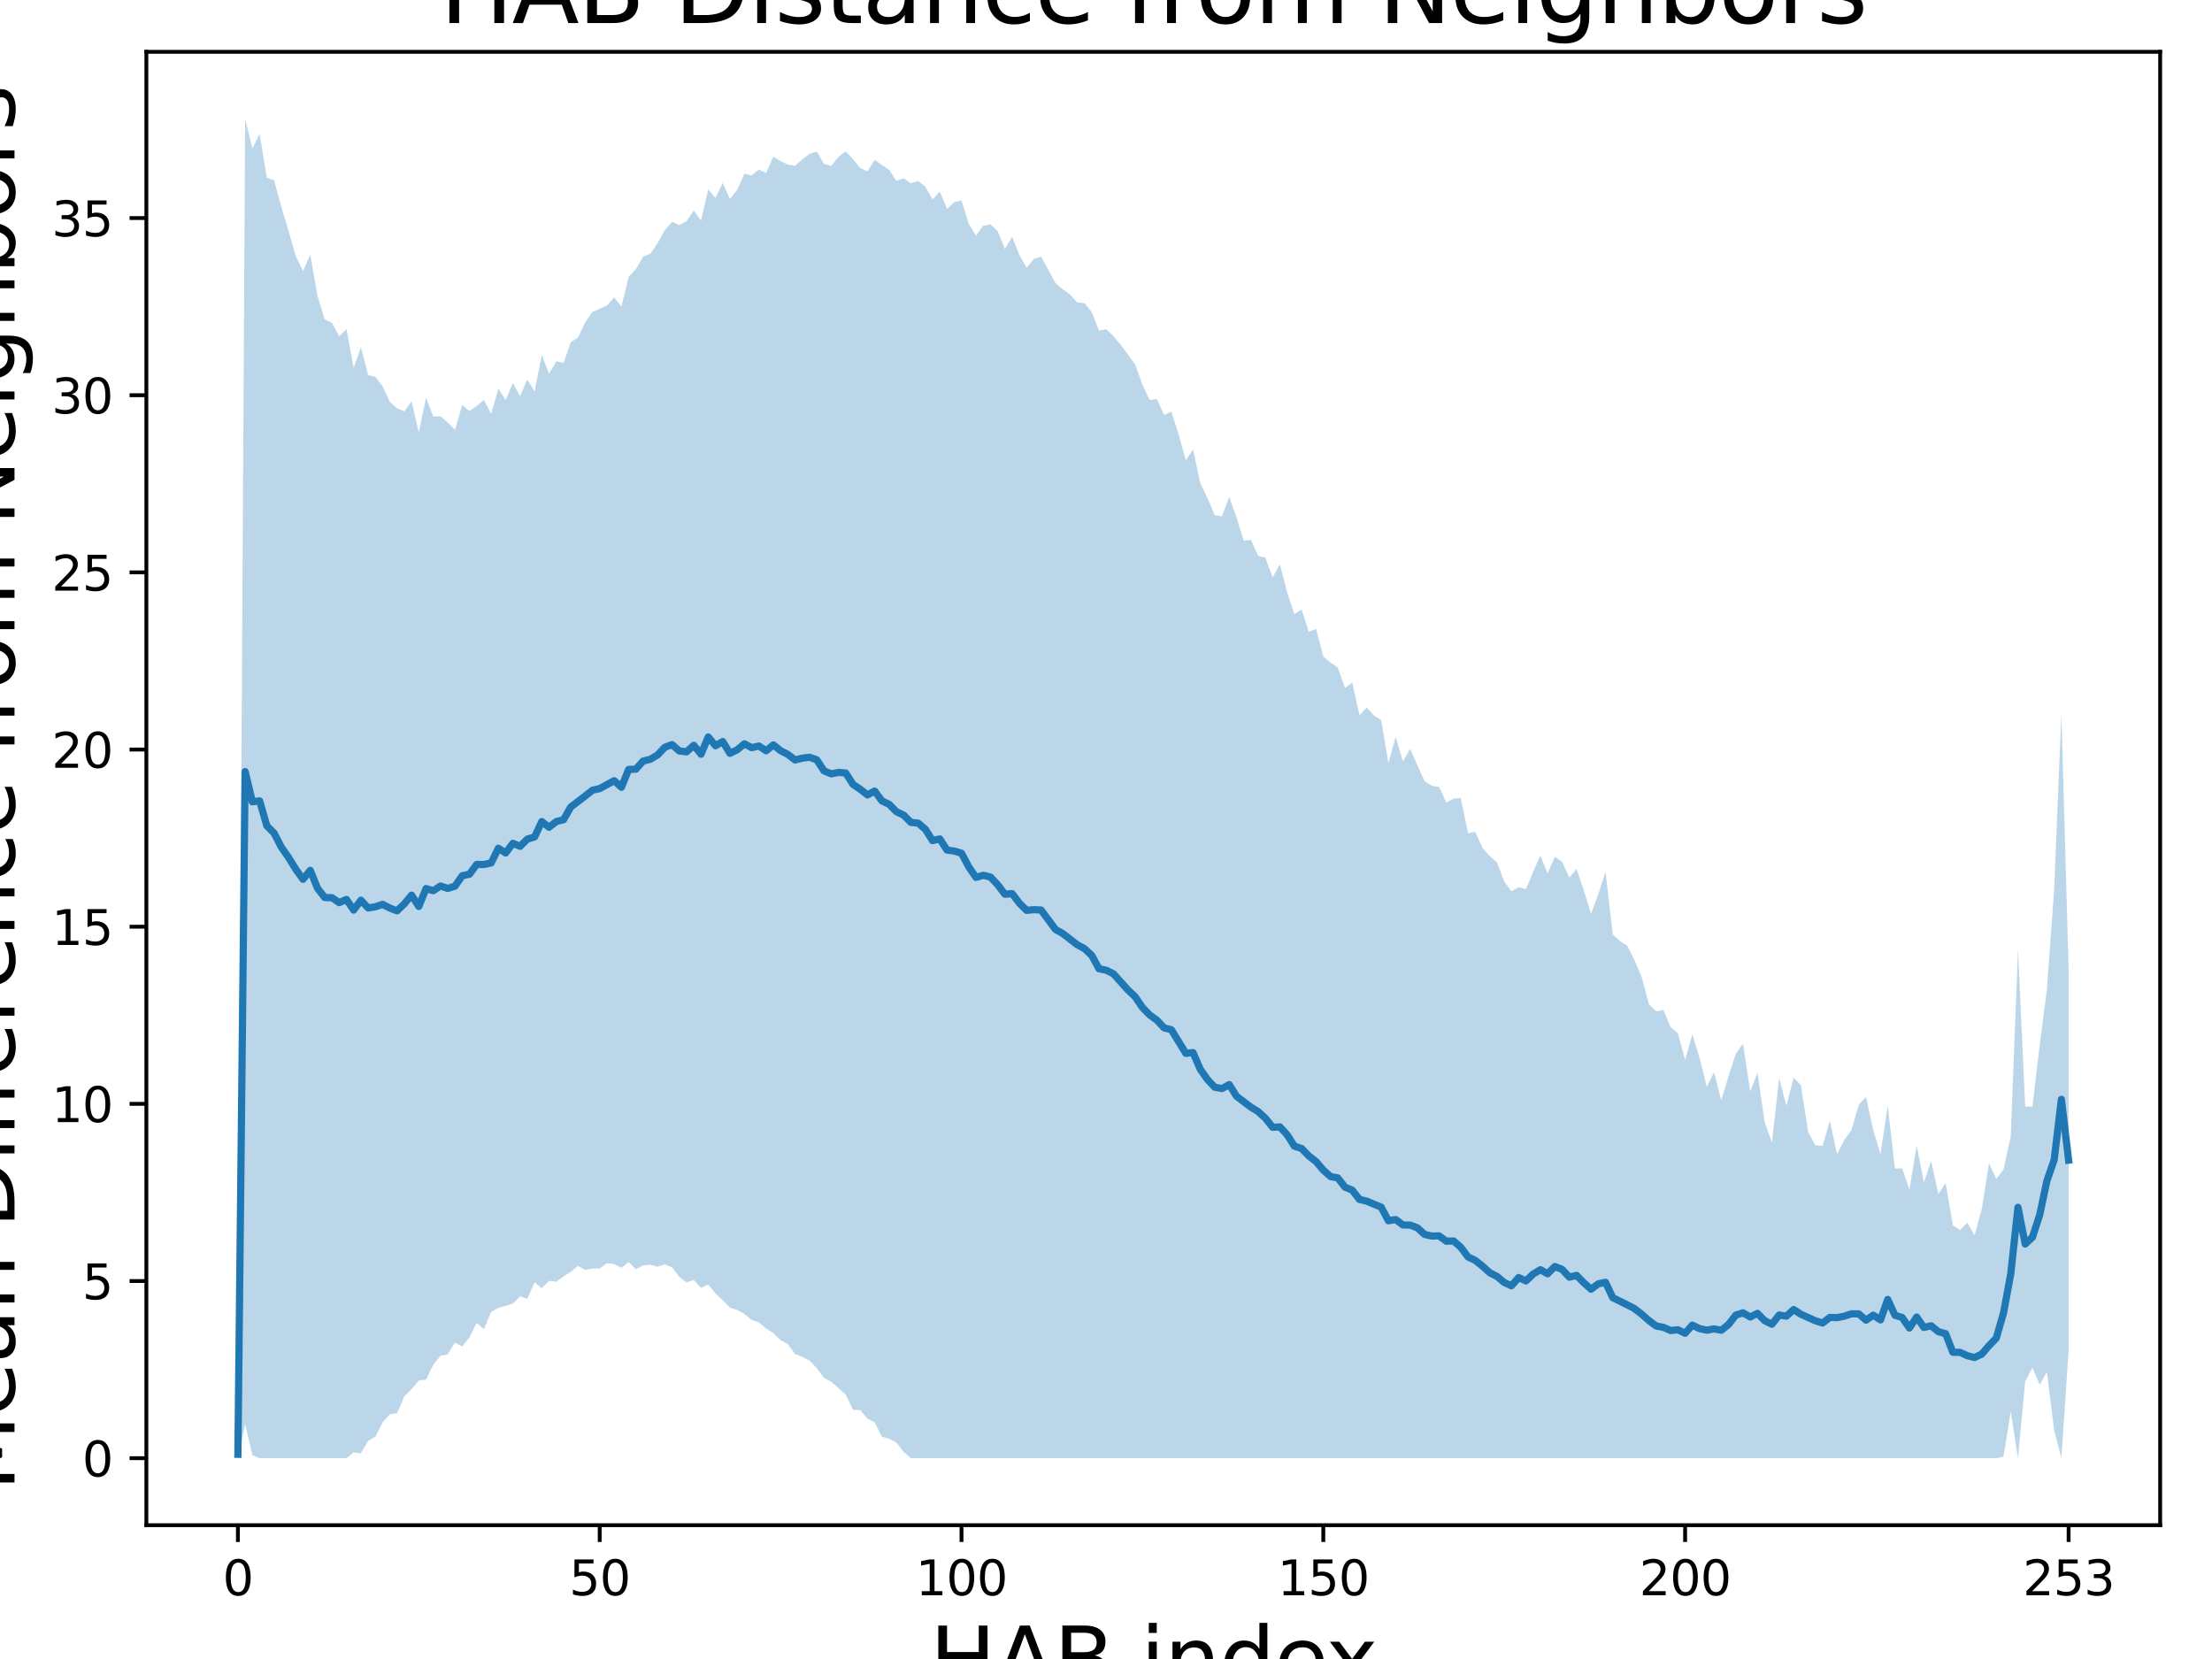 <?xml version="1.0" encoding="utf-8" standalone="no"?>
<!DOCTYPE svg PUBLIC "-//W3C//DTD SVG 1.1//EN"
  "http://www.w3.org/Graphics/SVG/1.1/DTD/svg11.dtd">
<svg xmlns:xlink="http://www.w3.org/1999/xlink" width="460.8pt" height="345.6pt" viewBox="0 0 460.8 345.6" xmlns="http://www.w3.org/2000/svg" version="1.1">
 <defs>
  <style type="text/css">*{stroke-linejoin: round; stroke-linecap: butt}</style>
 </defs>
 <g id="figure_1">
  <g id="patch_1">
   <path d="M 0 345.6 
L 460.8 345.6 
L 460.8 0 
L 0 0 
z
" style="fill: #ffffff"/>
  </g>
  <g id="axes_1">
   <g id="patch_2">
    <path d="M 30.49 317.72 
L 450 317.72 
L 450 10.8 
L 30.49 10.8 
z
" style="fill: #ffffff"/>
   </g>
   <g id="PolyCollection_1">
    <path d="M 49.559 288.65 
L 49.559 303.769 
L 51.066 296.713 
L 52.573 303.119 
L 54.081 303.769 
L 55.588 303.769 
L 57.096 303.769 
L 58.603 303.769 
L 60.11 303.769 
L 61.618 303.769 
L 63.125 303.769 
L 64.633 303.769 
L 66.14 303.769 
L 67.647 303.769 
L 69.155 303.769 
L 70.662 303.769 
L 72.17 303.769 
L 73.677 302.561 
L 75.184 302.743 
L 76.692 300.16 
L 78.199 299.3 
L 79.707 296.31 
L 81.214 294.605 
L 82.721 294.411 
L 84.229 290.885 
L 85.736 289.38 
L 87.244 287.584 
L 88.751 287.392 
L 90.258 284.313 
L 91.766 282.418 
L 93.273 282.129 
L 94.781 279.685 
L 96.288 280.488 
L 97.796 278.597 
L 99.303 275.589 
L 100.81 276.883 
L 102.318 273.3 
L 103.825 272.447 
L 105.333 272.031 
L 106.84 271.565 
L 108.347 270.062 
L 109.855 270.556 
L 111.362 267.151 
L 112.87 268.361 
L 114.377 266.811 
L 115.884 267.017 
L 117.392 265.899 
L 118.899 264.949 
L 120.407 263.712 
L 121.914 264.53 
L 123.421 264.246 
L 124.929 264.237 
L 126.436 263.17 
L 127.944 263.309 
L 129.451 264.101 
L 130.958 262.908 
L 132.466 264.411 
L 133.973 263.61 
L 135.481 263.48 
L 136.988 263.89 
L 138.495 263.388 
L 140.003 264.011 
L 141.51 265.993 
L 143.018 267.158 
L 144.525 266.673 
L 146.032 268.293 
L 147.54 267.587 
L 149.047 269.466 
L 150.555 270.855 
L 152.062 272.412 
L 153.569 272.889 
L 155.077 273.723 
L 156.584 274.988 
L 158.092 275.482 
L 159.599 276.753 
L 161.106 277.725 
L 162.614 279.19 
L 164.121 280.02 
L 165.629 282.082 
L 167.136 282.674 
L 168.643 283.434 
L 170.151 285.006 
L 171.658 287.028 
L 173.166 287.859 
L 174.673 289.165 
L 176.18 290.513 
L 177.688 293.679 
L 179.195 293.771 
L 180.703 295.503 
L 182.21 296.312 
L 183.717 299.303 
L 185.225 299.723 
L 186.732 300.501 
L 188.24 302.447 
L 189.747 303.769 
L 191.254 303.769 
L 192.762 303.769 
L 194.269 303.769 
L 195.777 303.769 
L 197.284 303.769 
L 198.791 303.769 
L 200.299 303.769 
L 201.806 303.769 
L 203.314 303.769 
L 204.821 303.769 
L 206.328 303.769 
L 207.836 303.769 
L 209.343 303.769 
L 210.851 303.769 
L 212.358 303.769 
L 213.865 303.769 
L 215.373 303.769 
L 216.88 303.769 
L 218.388 303.769 
L 219.895 303.769 
L 221.402 303.769 
L 222.91 303.769 
L 224.417 303.769 
L 225.925 303.769 
L 227.432 303.769 
L 228.939 303.769 
L 230.447 303.769 
L 231.954 303.769 
L 233.462 303.769 
L 234.969 303.769 
L 236.476 303.769 
L 237.984 303.769 
L 239.491 303.769 
L 240.999 303.769 
L 242.506 303.769 
L 244.014 303.769 
L 245.521 303.769 
L 247.028 303.769 
L 248.536 303.769 
L 250.043 303.769 
L 251.551 303.769 
L 253.058 303.769 
L 254.565 303.769 
L 256.073 303.769 
L 257.58 303.769 
L 259.088 303.769 
L 260.595 303.769 
L 262.102 303.769 
L 263.61 303.769 
L 265.117 303.769 
L 266.625 303.769 
L 268.132 303.769 
L 269.639 303.769 
L 271.147 303.769 
L 272.654 303.769 
L 274.162 303.769 
L 275.669 303.769 
L 277.176 303.769 
L 278.684 303.769 
L 280.191 303.769 
L 281.699 303.769 
L 283.206 303.769 
L 284.713 303.769 
L 286.221 303.769 
L 287.728 303.769 
L 289.236 303.769 
L 290.743 303.769 
L 292.25 303.769 
L 293.758 303.769 
L 295.265 303.769 
L 296.773 303.769 
L 298.28 303.769 
L 299.787 303.769 
L 301.295 303.769 
L 302.802 303.769 
L 304.31 303.769 
L 305.817 303.769 
L 307.324 303.769 
L 308.832 303.769 
L 310.339 303.769 
L 311.847 303.769 
L 313.354 303.769 
L 314.861 303.769 
L 316.369 303.769 
L 317.876 303.769 
L 319.384 303.769 
L 320.891 303.769 
L 322.398 303.769 
L 323.906 303.769 
L 325.413 303.769 
L 326.921 303.769 
L 328.428 303.769 
L 329.935 303.769 
L 331.443 303.769 
L 332.95 303.769 
L 334.458 303.769 
L 335.965 303.769 
L 337.472 303.769 
L 338.98 303.769 
L 340.487 303.769 
L 341.995 303.769 
L 343.502 303.769 
L 345.009 303.769 
L 346.517 303.769 
L 348.024 303.769 
L 349.532 303.769 
L 351.039 303.769 
L 352.546 303.769 
L 354.054 303.769 
L 355.561 303.769 
L 357.069 303.769 
L 358.576 303.769 
L 360.083 303.769 
L 361.591 303.769 
L 363.098 303.769 
L 364.606 303.769 
L 366.113 303.769 
L 367.62 303.769 
L 369.128 303.769 
L 370.635 303.769 
L 372.143 303.769 
L 373.65 303.769 
L 375.157 303.769 
L 376.665 303.769 
L 378.172 303.769 
L 379.68 303.769 
L 381.187 303.769 
L 382.694 303.769 
L 384.202 303.769 
L 385.709 303.769 
L 387.217 303.769 
L 388.724 303.769 
L 390.232 303.769 
L 391.739 303.769 
L 393.246 303.769 
L 394.754 303.769 
L 396.261 303.769 
L 397.769 303.769 
L 399.276 303.769 
L 400.783 303.769 
L 402.291 303.769 
L 403.798 303.769 
L 405.306 303.769 
L 406.813 303.769 
L 408.32 303.769 
L 409.828 303.769 
L 411.335 303.769 
L 412.843 303.769 
L 414.35 303.769 
L 415.857 303.769 
L 417.365 303.445 
L 418.872 294.029 
L 420.38 303.769 
L 421.887 287.752 
L 423.394 284.942 
L 424.902 288.434 
L 426.409 285.842 
L 427.917 297.955 
L 429.424 303.769 
L 430.931 281.277 
L 430.931 202.091 
L 430.931 202.091 
L 429.424 148.733 
L 427.917 185.317 
L 426.409 206.119 
L 424.902 217.776 
L 423.394 230.53 
L 421.887 230.546 
L 420.38 197.801 
L 418.872 236.779 
L 417.365 243.609 
L 415.857 245.572 
L 414.35 242.341 
L 412.843 251.825 
L 411.335 257.342 
L 409.828 254.704 
L 408.32 256.248 
L 406.813 255.233 
L 405.306 246.439 
L 403.798 248.775 
L 402.291 241.857 
L 400.783 246.313 
L 399.276 238.636 
L 397.769 247.842 
L 396.261 243.411 
L 394.754 243.414 
L 393.246 230.354 
L 391.739 240.425 
L 390.232 235.441 
L 388.724 228.53 
L 387.217 230.123 
L 385.709 235.412 
L 384.202 237.452 
L 382.694 240.428 
L 381.187 233.498 
L 379.68 238.712 
L 378.172 238.606 
L 376.665 235.773 
L 375.157 226.059 
L 373.65 224.461 
L 372.143 230.363 
L 370.635 224.581 
L 369.128 237.999 
L 367.62 233.796 
L 366.113 223.465 
L 364.606 227.387 
L 363.098 217.42 
L 361.591 219.514 
L 360.083 224.191 
L 358.576 229.205 
L 357.069 223.368 
L 355.561 226.411 
L 354.054 220.397 
L 352.546 215.454 
L 351.039 220.79 
L 349.532 215.232 
L 348.024 213.985 
L 346.517 210.391 
L 345.009 210.695 
L 343.502 209.2 
L 341.995 203.536 
L 340.487 200.005 
L 338.98 196.993 
L 337.472 196.053 
L 335.965 194.665 
L 334.458 181.608 
L 332.95 186.287 
L 331.443 190.332 
L 329.935 185.494 
L 328.428 180.995 
L 326.921 182.84 
L 325.413 179.535 
L 323.906 178.47 
L 322.398 181.932 
L 320.891 178.202 
L 319.384 181.613 
L 317.876 185.238 
L 316.369 184.808 
L 314.861 185.686 
L 313.354 183.599 
L 311.847 179.669 
L 310.339 178.347 
L 308.832 176.642 
L 307.324 173.247 
L 305.817 173.606 
L 304.31 166.252 
L 302.802 166.355 
L 301.295 167.198 
L 299.787 163.943 
L 298.28 163.681 
L 296.773 162.748 
L 295.265 159.389 
L 293.758 156.027 
L 292.25 158.605 
L 290.743 153.484 
L 289.236 158.999 
L 287.728 150 
L 286.221 149.041 
L 284.713 147.389 
L 283.206 148.998 
L 281.699 142.198 
L 280.191 143.325 
L 278.684 139.054 
L 277.176 138.017 
L 275.669 136.779 
L 274.162 131.013 
L 272.654 131.618 
L 271.147 126.989 
L 269.639 127.93 
L 268.132 123.369 
L 266.625 117.554 
L 265.117 120.284 
L 263.61 116.17 
L 262.102 115.802 
L 260.595 112.462 
L 259.088 112.663 
L 257.58 107.753 
L 256.073 103.502 
L 254.565 107.559 
L 253.058 107.322 
L 251.551 103.777 
L 250.043 100.679 
L 248.536 93.628 
L 247.028 95.849 
L 245.521 90.476 
L 244.014 85.746 
L 242.506 86.444 
L 240.999 83.154 
L 239.491 83.316 
L 237.984 80.133 
L 236.476 75.943 
L 234.969 73.867 
L 233.462 71.826 
L 231.954 70.044 
L 230.447 68.588 
L 228.939 68.852 
L 227.432 65.03 
L 225.925 63.14 
L 224.417 63.025 
L 222.91 61.338 
L 221.402 60.262 
L 219.895 59.008 
L 218.388 56.217 
L 216.88 53.475 
L 215.373 53.952 
L 213.865 55.764 
L 212.358 53.113 
L 210.851 49.33 
L 209.343 51.844 
L 207.836 48.164 
L 206.328 46.747 
L 204.821 47.031 
L 203.314 49.096 
L 201.806 46.619 
L 200.299 41.768 
L 198.791 42.096 
L 197.284 43.523 
L 195.777 39.896 
L 194.269 41.553 
L 192.762 38.855 
L 191.254 37.71 
L 189.747 38.17 
L 188.24 37.145 
L 186.732 37.672 
L 185.225 35.388 
L 183.717 34.37 
L 182.21 33.277 
L 180.703 35.689 
L 179.195 35.026 
L 177.688 33.115 
L 176.18 31.537 
L 174.673 32.653 
L 173.166 34.551 
L 171.658 34.146 
L 170.151 31.575 
L 168.643 32.055 
L 167.136 33.201 
L 165.629 34.544 
L 164.121 34.284 
L 162.614 33.57 
L 161.106 32.626 
L 159.599 36.047 
L 158.092 35.321 
L 156.584 36.521 
L 155.077 36.192 
L 153.569 39.517 
L 152.062 41.453 
L 150.555 38.105 
L 149.047 41.257 
L 147.54 39.459 
L 146.032 45.94 
L 144.525 43.851 
L 143.018 46.087 
L 141.51 46.878 
L 140.003 46.221 
L 138.495 47.948 
L 136.988 50.646 
L 135.481 52.865 
L 133.973 53.473 
L 132.466 56.05 
L 130.958 57.675 
L 129.451 63.898 
L 127.944 61.946 
L 126.436 63.659 
L 124.929 64.329 
L 123.421 64.987 
L 121.914 67.108 
L 120.407 70.346 
L 118.899 71.287 
L 117.392 75.627 
L 115.884 75.264 
L 114.377 77.849 
L 112.87 73.938 
L 111.362 81.554 
L 109.855 79.057 
L 108.347 82.542 
L 106.84 79.78 
L 105.333 83.366 
L 103.825 80.965 
L 102.318 86.221 
L 100.81 83.304 
L 99.303 84.561 
L 97.796 85.629 
L 96.288 84.384 
L 94.781 89.533 
L 93.273 88.013 
L 91.766 86.713 
L 90.258 86.778 
L 88.751 82.823 
L 87.244 90.086 
L 85.736 83.574 
L 84.229 85.684 
L 82.721 85.073 
L 81.214 83.729 
L 79.707 80.482 
L 78.199 78.496 
L 76.692 78.145 
L 75.184 72.324 
L 73.677 76.624 
L 72.17 68.573 
L 70.662 70.044 
L 69.155 67.279 
L 67.647 66.526 
L 66.14 61.649 
L 64.633 53.034 
L 63.125 56.474 
L 61.618 53.361 
L 60.11 48.098 
L 58.603 43.082 
L 57.096 37.539 
L 55.588 37.036 
L 54.081 27.891 
L 52.573 30.944 
L 51.066 24.751 
L 49.559 288.65 
z
" clip-path="url(#p67cefbd6ab)" style="fill: #1f77b4; fill-opacity: 0.3"/>
   </g>
   <g id="matplotlib.axis_1">
    <g id="xtick_1">
     <g id="line2d_1">
      <defs>
       <path id="mf8b597ceb0" d="M 0 0 
L 0 3.5 
" style="stroke: #000000; stroke-width: 0.8"/>
      </defs>
      <g>
       <use xlink:href="#mf8b597ceb0" x="49.559" y="317.72" style="stroke: #000000; stroke-width: 0.8"/>
      </g>
     </g>
     <g id="text_1">
      <!-- 0 -->
      <g transform="translate(46.377 332.318) scale(0.1 -0.1)">
       <defs>
        <path id="DejaVuSans-30" d="M 2034 4250 
Q 1547 4250 1301 3770 
Q 1056 3291 1056 2328 
Q 1056 1369 1301 889 
Q 1547 409 2034 409 
Q 2525 409 2770 889 
Q 3016 1369 3016 2328 
Q 3016 3291 2770 3770 
Q 2525 4250 2034 4250 
z
M 2034 4750 
Q 2819 4750 3233 4129 
Q 3647 3509 3647 2328 
Q 3647 1150 3233 529 
Q 2819 -91 2034 -91 
Q 1250 -91 836 529 
Q 422 1150 422 2328 
Q 422 3509 836 4129 
Q 1250 4750 2034 4750 
z
" transform="scale(0.016)"/>
       </defs>
       <use xlink:href="#DejaVuSans-30"/>
      </g>
     </g>
    </g>
    <g id="xtick_2">
     <g id="line2d_2">
      <g>
       <use xlink:href="#mf8b597ceb0" x="124.929" y="317.72" style="stroke: #000000; stroke-width: 0.8"/>
      </g>
     </g>
     <g id="text_2">
      <!-- 50 -->
      <g transform="translate(118.566 332.318) scale(0.1 -0.1)">
       <defs>
        <path id="DejaVuSans-35" d="M 691 4666 
L 3169 4666 
L 3169 4134 
L 1269 4134 
L 1269 2991 
Q 1406 3038 1543 3061 
Q 1681 3084 1819 3084 
Q 2600 3084 3056 2656 
Q 3513 2228 3513 1497 
Q 3513 744 3044 326 
Q 2575 -91 1722 -91 
Q 1428 -91 1123 -41 
Q 819 9 494 109 
L 494 744 
Q 775 591 1075 516 
Q 1375 441 1709 441 
Q 2250 441 2565 725 
Q 2881 1009 2881 1497 
Q 2881 1984 2565 2268 
Q 2250 2553 1709 2553 
Q 1456 2553 1204 2497 
Q 953 2441 691 2322 
L 691 4666 
z
" transform="scale(0.016)"/>
       </defs>
       <use xlink:href="#DejaVuSans-35"/>
       <use xlink:href="#DejaVuSans-30" x="63.623"/>
      </g>
     </g>
    </g>
    <g id="xtick_3">
     <g id="line2d_3">
      <g>
       <use xlink:href="#mf8b597ceb0" x="200.299" y="317.72" style="stroke: #000000; stroke-width: 0.8"/>
      </g>
     </g>
     <g id="text_3">
      <!-- 100 -->
      <g transform="translate(190.755 332.318) scale(0.1 -0.1)">
       <defs>
        <path id="DejaVuSans-31" d="M 794 531 
L 1825 531 
L 1825 4091 
L 703 3866 
L 703 4441 
L 1819 4666 
L 2450 4666 
L 2450 531 
L 3481 531 
L 3481 0 
L 794 0 
L 794 531 
z
" transform="scale(0.016)"/>
       </defs>
       <use xlink:href="#DejaVuSans-31"/>
       <use xlink:href="#DejaVuSans-30" x="63.623"/>
       <use xlink:href="#DejaVuSans-30" x="127.246"/>
      </g>
     </g>
    </g>
    <g id="xtick_4">
     <g id="line2d_4">
      <g>
       <use xlink:href="#mf8b597ceb0" x="275.669" y="317.72" style="stroke: #000000; stroke-width: 0.8"/>
      </g>
     </g>
     <g id="text_4">
      <!-- 150 -->
      <g transform="translate(266.125 332.318) scale(0.1 -0.1)">
       <use xlink:href="#DejaVuSans-31"/>
       <use xlink:href="#DejaVuSans-35" x="63.623"/>
       <use xlink:href="#DejaVuSans-30" x="127.246"/>
      </g>
     </g>
    </g>
    <g id="xtick_5">
     <g id="line2d_5">
      <g>
       <use xlink:href="#mf8b597ceb0" x="351.039" y="317.72" style="stroke: #000000; stroke-width: 0.8"/>
      </g>
     </g>
     <g id="text_5">
      <!-- 200 -->
      <g transform="translate(341.495 332.318) scale(0.1 -0.1)">
       <defs>
        <path id="DejaVuSans-32" d="M 1228 531 
L 3431 531 
L 3431 0 
L 469 0 
L 469 531 
Q 828 903 1448 1529 
Q 2069 2156 2228 2338 
Q 2531 2678 2651 2914 
Q 2772 3150 2772 3378 
Q 2772 3750 2511 3984 
Q 2250 4219 1831 4219 
Q 1534 4219 1204 4116 
Q 875 4013 500 3803 
L 500 4441 
Q 881 4594 1212 4672 
Q 1544 4750 1819 4750 
Q 2544 4750 2975 4387 
Q 3406 4025 3406 3419 
Q 3406 3131 3298 2873 
Q 3191 2616 2906 2266 
Q 2828 2175 2409 1742 
Q 1991 1309 1228 531 
z
" transform="scale(0.016)"/>
       </defs>
       <use xlink:href="#DejaVuSans-32"/>
       <use xlink:href="#DejaVuSans-30" x="63.623"/>
       <use xlink:href="#DejaVuSans-30" x="127.246"/>
      </g>
     </g>
    </g>
    <g id="xtick_6">
     <g id="line2d_6">
      <g>
       <use xlink:href="#mf8b597ceb0" x="430.931" y="317.72" style="stroke: #000000; stroke-width: 0.8"/>
      </g>
     </g>
     <g id="text_6">
      <!-- 253 -->
      <g transform="translate(421.388 332.318) scale(0.1 -0.1)">
       <defs>
        <path id="DejaVuSans-33" d="M 2597 2516 
Q 3050 2419 3304 2112 
Q 3559 1806 3559 1356 
Q 3559 666 3084 287 
Q 2609 -91 1734 -91 
Q 1441 -91 1130 -33 
Q 819 25 488 141 
L 488 750 
Q 750 597 1062 519 
Q 1375 441 1716 441 
Q 2309 441 2620 675 
Q 2931 909 2931 1356 
Q 2931 1769 2642 2001 
Q 2353 2234 1838 2234 
L 1294 2234 
L 1294 2753 
L 1863 2753 
Q 2328 2753 2575 2939 
Q 2822 3125 2822 3475 
Q 2822 3834 2567 4026 
Q 2313 4219 1838 4219 
Q 1578 4219 1281 4162 
Q 984 4106 628 3988 
L 628 4550 
Q 988 4650 1302 4700 
Q 1616 4750 1894 4750 
Q 2613 4750 3031 4423 
Q 3450 4097 3450 3541 
Q 3450 3153 3228 2886 
Q 3006 2619 2597 2516 
z
" transform="scale(0.016)"/>
       </defs>
       <use xlink:href="#DejaVuSans-32"/>
       <use xlink:href="#DejaVuSans-35" x="63.623"/>
       <use xlink:href="#DejaVuSans-33" x="127.246"/>
      </g>
     </g>
    </g>
    <g id="text_7">
     <!-- HAB index -->
     <g transform="translate(193.66 352.075) scale(0.18 -0.18)">
      <defs>
       <path id="DejaVuSans-48" d="M 628 4666 
L 1259 4666 
L 1259 2753 
L 3553 2753 
L 3553 4666 
L 4184 4666 
L 4184 0 
L 3553 0 
L 3553 2222 
L 1259 2222 
L 1259 0 
L 628 0 
L 628 4666 
z
" transform="scale(0.016)"/>
       <path id="DejaVuSans-41" d="M 2188 4044 
L 1331 1722 
L 3047 1722 
L 2188 4044 
z
M 1831 4666 
L 2547 4666 
L 4325 0 
L 3669 0 
L 3244 1197 
L 1141 1197 
L 716 0 
L 50 0 
L 1831 4666 
z
" transform="scale(0.016)"/>
       <path id="DejaVuSans-42" d="M 1259 2228 
L 1259 519 
L 2272 519 
Q 2781 519 3026 730 
Q 3272 941 3272 1375 
Q 3272 1813 3026 2020 
Q 2781 2228 2272 2228 
L 1259 2228 
z
M 1259 4147 
L 1259 2741 
L 2194 2741 
Q 2656 2741 2882 2914 
Q 3109 3088 3109 3444 
Q 3109 3797 2882 3972 
Q 2656 4147 2194 4147 
L 1259 4147 
z
M 628 4666 
L 2241 4666 
Q 2963 4666 3353 4366 
Q 3744 4066 3744 3513 
Q 3744 3084 3544 2831 
Q 3344 2578 2956 2516 
Q 3422 2416 3680 2098 
Q 3938 1781 3938 1306 
Q 3938 681 3513 340 
Q 3088 0 2303 0 
L 628 0 
L 628 4666 
z
" transform="scale(0.016)"/>
       <path id="DejaVuSans-20" transform="scale(0.016)"/>
       <path id="DejaVuSans-69" d="M 603 3500 
L 1178 3500 
L 1178 0 
L 603 0 
L 603 3500 
z
M 603 4863 
L 1178 4863 
L 1178 4134 
L 603 4134 
L 603 4863 
z
" transform="scale(0.016)"/>
       <path id="DejaVuSans-6e" d="M 3513 2113 
L 3513 0 
L 2938 0 
L 2938 2094 
Q 2938 2591 2744 2837 
Q 2550 3084 2163 3084 
Q 1697 3084 1428 2787 
Q 1159 2491 1159 1978 
L 1159 0 
L 581 0 
L 581 3500 
L 1159 3500 
L 1159 2956 
Q 1366 3272 1645 3428 
Q 1925 3584 2291 3584 
Q 2894 3584 3203 3211 
Q 3513 2838 3513 2113 
z
" transform="scale(0.016)"/>
       <path id="DejaVuSans-64" d="M 2906 2969 
L 2906 4863 
L 3481 4863 
L 3481 0 
L 2906 0 
L 2906 525 
Q 2725 213 2448 61 
Q 2172 -91 1784 -91 
Q 1150 -91 751 415 
Q 353 922 353 1747 
Q 353 2572 751 3078 
Q 1150 3584 1784 3584 
Q 2172 3584 2448 3432 
Q 2725 3281 2906 2969 
z
M 947 1747 
Q 947 1113 1208 752 
Q 1469 391 1925 391 
Q 2381 391 2643 752 
Q 2906 1113 2906 1747 
Q 2906 2381 2643 2742 
Q 2381 3103 1925 3103 
Q 1469 3103 1208 2742 
Q 947 2381 947 1747 
z
" transform="scale(0.016)"/>
       <path id="DejaVuSans-65" d="M 3597 1894 
L 3597 1613 
L 953 1613 
Q 991 1019 1311 708 
Q 1631 397 2203 397 
Q 2534 397 2845 478 
Q 3156 559 3463 722 
L 3463 178 
Q 3153 47 2828 -22 
Q 2503 -91 2169 -91 
Q 1331 -91 842 396 
Q 353 884 353 1716 
Q 353 2575 817 3079 
Q 1281 3584 2069 3584 
Q 2775 3584 3186 3129 
Q 3597 2675 3597 1894 
z
M 3022 2063 
Q 3016 2534 2758 2815 
Q 2500 3097 2075 3097 
Q 1594 3097 1305 2825 
Q 1016 2553 972 2059 
L 3022 2063 
z
" transform="scale(0.016)"/>
       <path id="DejaVuSans-78" d="M 3513 3500 
L 2247 1797 
L 3578 0 
L 2900 0 
L 1881 1375 
L 863 0 
L 184 0 
L 1544 1831 
L 300 3500 
L 978 3500 
L 1906 2253 
L 2834 3500 
L 3513 3500 
z
" transform="scale(0.016)"/>
      </defs>
      <use xlink:href="#DejaVuSans-48"/>
      <use xlink:href="#DejaVuSans-41" x="75.195"/>
      <use xlink:href="#DejaVuSans-42" x="143.604"/>
      <use xlink:href="#DejaVuSans-20" x="212.207"/>
      <use xlink:href="#DejaVuSans-69" x="243.994"/>
      <use xlink:href="#DejaVuSans-6e" x="271.777"/>
      <use xlink:href="#DejaVuSans-64" x="335.156"/>
      <use xlink:href="#DejaVuSans-65" x="398.633"/>
      <use xlink:href="#DejaVuSans-78" x="458.406"/>
     </g>
    </g>
   </g>
   <g id="matplotlib.axis_2">
    <g id="ytick_1">
     <g id="line2d_7">
      <defs>
       <path id="ma001a5da3d" d="M 0 0 
L -3.5 0 
" style="stroke: #000000; stroke-width: 0.8"/>
      </defs>
      <g>
       <use xlink:href="#ma001a5da3d" x="30.49" y="303.769" style="stroke: #000000; stroke-width: 0.8"/>
      </g>
     </g>
     <g id="text_8">
      <!-- 0 -->
      <g transform="translate(17.128 307.568) scale(0.1 -0.1)">
       <use xlink:href="#DejaVuSans-30"/>
      </g>
     </g>
    </g>
    <g id="ytick_2">
     <g id="line2d_8">
      <g>
       <use xlink:href="#ma001a5da3d" x="30.49" y="266.863" style="stroke: #000000; stroke-width: 0.8"/>
      </g>
     </g>
     <g id="text_9">
      <!-- 5 -->
      <g transform="translate(17.128 270.662) scale(0.1 -0.1)">
       <use xlink:href="#DejaVuSans-35"/>
      </g>
     </g>
    </g>
    <g id="ytick_3">
     <g id="line2d_9">
      <g>
       <use xlink:href="#ma001a5da3d" x="30.49" y="229.956" style="stroke: #000000; stroke-width: 0.8"/>
      </g>
     </g>
     <g id="text_10">
      <!-- 10 -->
      <g transform="translate(10.765 233.755) scale(0.1 -0.1)">
       <use xlink:href="#DejaVuSans-31"/>
       <use xlink:href="#DejaVuSans-30" x="63.623"/>
      </g>
     </g>
    </g>
    <g id="ytick_4">
     <g id="line2d_10">
      <g>
       <use xlink:href="#ma001a5da3d" x="30.49" y="193.049" style="stroke: #000000; stroke-width: 0.8"/>
      </g>
     </g>
     <g id="text_11">
      <!-- 15 -->
      <g transform="translate(10.765 196.849) scale(0.1 -0.1)">
       <use xlink:href="#DejaVuSans-31"/>
       <use xlink:href="#DejaVuSans-35" x="63.623"/>
      </g>
     </g>
    </g>
    <g id="ytick_5">
     <g id="line2d_11">
      <g>
       <use xlink:href="#ma001a5da3d" x="30.49" y="156.143" style="stroke: #000000; stroke-width: 0.8"/>
      </g>
     </g>
     <g id="text_12">
      <!-- 20 -->
      <g transform="translate(10.765 159.942) scale(0.1 -0.1)">
       <use xlink:href="#DejaVuSans-32"/>
       <use xlink:href="#DejaVuSans-30" x="63.623"/>
      </g>
     </g>
    </g>
    <g id="ytick_6">
     <g id="line2d_12">
      <g>
       <use xlink:href="#ma001a5da3d" x="30.49" y="119.236" style="stroke: #000000; stroke-width: 0.8"/>
      </g>
     </g>
     <g id="text_13">
      <!-- 25 -->
      <g transform="translate(10.765 123.036) scale(0.1 -0.1)">
       <use xlink:href="#DejaVuSans-32"/>
       <use xlink:href="#DejaVuSans-35" x="63.623"/>
      </g>
     </g>
    </g>
    <g id="ytick_7">
     <g id="line2d_13">
      <g>
       <use xlink:href="#ma001a5da3d" x="30.49" y="82.33" style="stroke: #000000; stroke-width: 0.8"/>
      </g>
     </g>
     <g id="text_14">
      <!-- 30 -->
      <g transform="translate(10.765 86.129) scale(0.1 -0.1)">
       <use xlink:href="#DejaVuSans-33"/>
       <use xlink:href="#DejaVuSans-30" x="63.623"/>
      </g>
     </g>
    </g>
    <g id="ytick_8">
     <g id="line2d_14">
      <g>
       <use xlink:href="#ma001a5da3d" x="30.49" y="45.423" style="stroke: #000000; stroke-width: 0.8"/>
      </g>
     </g>
     <g id="text_15">
      <!-- 35 -->
      <g transform="translate(10.765 49.223) scale(0.1 -0.1)">
       <use xlink:href="#DejaVuSans-33"/>
       <use xlink:href="#DejaVuSans-35" x="63.623"/>
      </g>
     </g>
    </g>
    <g id="text_16">
     <!-- Mean Difference from Neighbors -->
     <g transform="translate(3.022 310.63) rotate(-90) scale(0.18 -0.18)">
      <defs>
       <path id="DejaVuSans-4d" d="M 628 4666 
L 1569 4666 
L 2759 1491 
L 3956 4666 
L 4897 4666 
L 4897 0 
L 4281 0 
L 4281 4097 
L 3078 897 
L 2444 897 
L 1241 4097 
L 1241 0 
L 628 0 
L 628 4666 
z
" transform="scale(0.016)"/>
       <path id="DejaVuSans-61" d="M 2194 1759 
Q 1497 1759 1228 1600 
Q 959 1441 959 1056 
Q 959 750 1161 570 
Q 1363 391 1709 391 
Q 2188 391 2477 730 
Q 2766 1069 2766 1631 
L 2766 1759 
L 2194 1759 
z
M 3341 1997 
L 3341 0 
L 2766 0 
L 2766 531 
Q 2569 213 2275 61 
Q 1981 -91 1556 -91 
Q 1019 -91 701 211 
Q 384 513 384 1019 
Q 384 1609 779 1909 
Q 1175 2209 1959 2209 
L 2766 2209 
L 2766 2266 
Q 2766 2663 2505 2880 
Q 2244 3097 1772 3097 
Q 1472 3097 1187 3025 
Q 903 2953 641 2809 
L 641 3341 
Q 956 3463 1253 3523 
Q 1550 3584 1831 3584 
Q 2591 3584 2966 3190 
Q 3341 2797 3341 1997 
z
" transform="scale(0.016)"/>
       <path id="DejaVuSans-44" d="M 1259 4147 
L 1259 519 
L 2022 519 
Q 2988 519 3436 956 
Q 3884 1394 3884 2338 
Q 3884 3275 3436 3711 
Q 2988 4147 2022 4147 
L 1259 4147 
z
M 628 4666 
L 1925 4666 
Q 3281 4666 3915 4102 
Q 4550 3538 4550 2338 
Q 4550 1131 3912 565 
Q 3275 0 1925 0 
L 628 0 
L 628 4666 
z
" transform="scale(0.016)"/>
       <path id="DejaVuSans-66" d="M 2375 4863 
L 2375 4384 
L 1825 4384 
Q 1516 4384 1395 4259 
Q 1275 4134 1275 3809 
L 1275 3500 
L 2222 3500 
L 2222 3053 
L 1275 3053 
L 1275 0 
L 697 0 
L 697 3053 
L 147 3053 
L 147 3500 
L 697 3500 
L 697 3744 
Q 697 4328 969 4595 
Q 1241 4863 1831 4863 
L 2375 4863 
z
" transform="scale(0.016)"/>
       <path id="DejaVuSans-72" d="M 2631 2963 
Q 2534 3019 2420 3045 
Q 2306 3072 2169 3072 
Q 1681 3072 1420 2755 
Q 1159 2438 1159 1844 
L 1159 0 
L 581 0 
L 581 3500 
L 1159 3500 
L 1159 2956 
Q 1341 3275 1631 3429 
Q 1922 3584 2338 3584 
Q 2397 3584 2469 3576 
Q 2541 3569 2628 3553 
L 2631 2963 
z
" transform="scale(0.016)"/>
       <path id="DejaVuSans-63" d="M 3122 3366 
L 3122 2828 
Q 2878 2963 2633 3030 
Q 2388 3097 2138 3097 
Q 1578 3097 1268 2742 
Q 959 2388 959 1747 
Q 959 1106 1268 751 
Q 1578 397 2138 397 
Q 2388 397 2633 464 
Q 2878 531 3122 666 
L 3122 134 
Q 2881 22 2623 -34 
Q 2366 -91 2075 -91 
Q 1284 -91 818 406 
Q 353 903 353 1747 
Q 353 2603 823 3093 
Q 1294 3584 2113 3584 
Q 2378 3584 2631 3529 
Q 2884 3475 3122 3366 
z
" transform="scale(0.016)"/>
       <path id="DejaVuSans-6f" d="M 1959 3097 
Q 1497 3097 1228 2736 
Q 959 2375 959 1747 
Q 959 1119 1226 758 
Q 1494 397 1959 397 
Q 2419 397 2687 759 
Q 2956 1122 2956 1747 
Q 2956 2369 2687 2733 
Q 2419 3097 1959 3097 
z
M 1959 3584 
Q 2709 3584 3137 3096 
Q 3566 2609 3566 1747 
Q 3566 888 3137 398 
Q 2709 -91 1959 -91 
Q 1206 -91 779 398 
Q 353 888 353 1747 
Q 353 2609 779 3096 
Q 1206 3584 1959 3584 
z
" transform="scale(0.016)"/>
       <path id="DejaVuSans-6d" d="M 3328 2828 
Q 3544 3216 3844 3400 
Q 4144 3584 4550 3584 
Q 5097 3584 5394 3201 
Q 5691 2819 5691 2113 
L 5691 0 
L 5113 0 
L 5113 2094 
Q 5113 2597 4934 2840 
Q 4756 3084 4391 3084 
Q 3944 3084 3684 2787 
Q 3425 2491 3425 1978 
L 3425 0 
L 2847 0 
L 2847 2094 
Q 2847 2600 2669 2842 
Q 2491 3084 2119 3084 
Q 1678 3084 1418 2786 
Q 1159 2488 1159 1978 
L 1159 0 
L 581 0 
L 581 3500 
L 1159 3500 
L 1159 2956 
Q 1356 3278 1631 3431 
Q 1906 3584 2284 3584 
Q 2666 3584 2933 3390 
Q 3200 3197 3328 2828 
z
" transform="scale(0.016)"/>
       <path id="DejaVuSans-4e" d="M 628 4666 
L 1478 4666 
L 3547 763 
L 3547 4666 
L 4159 4666 
L 4159 0 
L 3309 0 
L 1241 3903 
L 1241 0 
L 628 0 
L 628 4666 
z
" transform="scale(0.016)"/>
       <path id="DejaVuSans-67" d="M 2906 1791 
Q 2906 2416 2648 2759 
Q 2391 3103 1925 3103 
Q 1463 3103 1205 2759 
Q 947 2416 947 1791 
Q 947 1169 1205 825 
Q 1463 481 1925 481 
Q 2391 481 2648 825 
Q 2906 1169 2906 1791 
z
M 3481 434 
Q 3481 -459 3084 -895 
Q 2688 -1331 1869 -1331 
Q 1566 -1331 1297 -1286 
Q 1028 -1241 775 -1147 
L 775 -588 
Q 1028 -725 1275 -790 
Q 1522 -856 1778 -856 
Q 2344 -856 2625 -561 
Q 2906 -266 2906 331 
L 2906 616 
Q 2728 306 2450 153 
Q 2172 0 1784 0 
Q 1141 0 747 490 
Q 353 981 353 1791 
Q 353 2603 747 3093 
Q 1141 3584 1784 3584 
Q 2172 3584 2450 3431 
Q 2728 3278 2906 2969 
L 2906 3500 
L 3481 3500 
L 3481 434 
z
" transform="scale(0.016)"/>
       <path id="DejaVuSans-68" d="M 3513 2113 
L 3513 0 
L 2938 0 
L 2938 2094 
Q 2938 2591 2744 2837 
Q 2550 3084 2163 3084 
Q 1697 3084 1428 2787 
Q 1159 2491 1159 1978 
L 1159 0 
L 581 0 
L 581 4863 
L 1159 4863 
L 1159 2956 
Q 1366 3272 1645 3428 
Q 1925 3584 2291 3584 
Q 2894 3584 3203 3211 
Q 3513 2838 3513 2113 
z
" transform="scale(0.016)"/>
       <path id="DejaVuSans-62" d="M 3116 1747 
Q 3116 2381 2855 2742 
Q 2594 3103 2138 3103 
Q 1681 3103 1420 2742 
Q 1159 2381 1159 1747 
Q 1159 1113 1420 752 
Q 1681 391 2138 391 
Q 2594 391 2855 752 
Q 3116 1113 3116 1747 
z
M 1159 2969 
Q 1341 3281 1617 3432 
Q 1894 3584 2278 3584 
Q 2916 3584 3314 3078 
Q 3713 2572 3713 1747 
Q 3713 922 3314 415 
Q 2916 -91 2278 -91 
Q 1894 -91 1617 61 
Q 1341 213 1159 525 
L 1159 0 
L 581 0 
L 581 4863 
L 1159 4863 
L 1159 2969 
z
" transform="scale(0.016)"/>
       <path id="DejaVuSans-73" d="M 2834 3397 
L 2834 2853 
Q 2591 2978 2328 3040 
Q 2066 3103 1784 3103 
Q 1356 3103 1142 2972 
Q 928 2841 928 2578 
Q 928 2378 1081 2264 
Q 1234 2150 1697 2047 
L 1894 2003 
Q 2506 1872 2764 1633 
Q 3022 1394 3022 966 
Q 3022 478 2636 193 
Q 2250 -91 1575 -91 
Q 1294 -91 989 -36 
Q 684 19 347 128 
L 347 722 
Q 666 556 975 473 
Q 1284 391 1588 391 
Q 1994 391 2212 530 
Q 2431 669 2431 922 
Q 2431 1156 2273 1281 
Q 2116 1406 1581 1522 
L 1381 1569 
Q 847 1681 609 1914 
Q 372 2147 372 2553 
Q 372 3047 722 3315 
Q 1072 3584 1716 3584 
Q 2034 3584 2315 3537 
Q 2597 3491 2834 3397 
z
" transform="scale(0.016)"/>
      </defs>
      <use xlink:href="#DejaVuSans-4d"/>
      <use xlink:href="#DejaVuSans-65" x="86.279"/>
      <use xlink:href="#DejaVuSans-61" x="147.803"/>
      <use xlink:href="#DejaVuSans-6e" x="209.082"/>
      <use xlink:href="#DejaVuSans-20" x="272.461"/>
      <use xlink:href="#DejaVuSans-44" x="304.248"/>
      <use xlink:href="#DejaVuSans-69" x="381.25"/>
      <use xlink:href="#DejaVuSans-66" x="409.033"/>
      <use xlink:href="#DejaVuSans-66" x="444.238"/>
      <use xlink:href="#DejaVuSans-65" x="479.443"/>
      <use xlink:href="#DejaVuSans-72" x="540.967"/>
      <use xlink:href="#DejaVuSans-65" x="579.83"/>
      <use xlink:href="#DejaVuSans-6e" x="641.354"/>
      <use xlink:href="#DejaVuSans-63" x="704.732"/>
      <use xlink:href="#DejaVuSans-65" x="759.713"/>
      <use xlink:href="#DejaVuSans-20" x="821.236"/>
      <use xlink:href="#DejaVuSans-66" x="853.023"/>
      <use xlink:href="#DejaVuSans-72" x="888.229"/>
      <use xlink:href="#DejaVuSans-6f" x="927.092"/>
      <use xlink:href="#DejaVuSans-6d" x="988.273"/>
      <use xlink:href="#DejaVuSans-20" x="1085.686"/>
      <use xlink:href="#DejaVuSans-4e" x="1117.473"/>
      <use xlink:href="#DejaVuSans-65" x="1192.277"/>
      <use xlink:href="#DejaVuSans-69" x="1253.801"/>
      <use xlink:href="#DejaVuSans-67" x="1281.584"/>
      <use xlink:href="#DejaVuSans-68" x="1345.061"/>
      <use xlink:href="#DejaVuSans-62" x="1408.439"/>
      <use xlink:href="#DejaVuSans-6f" x="1471.916"/>
      <use xlink:href="#DejaVuSans-72" x="1533.098"/>
      <use xlink:href="#DejaVuSans-73" x="1574.211"/>
     </g>
    </g>
   </g>
   <g id="line2d_15">
    <path d="M 49.559 302.954 
L 51.066 160.732 
L 52.573 167.032 
L 54.081 166.835 
L 55.588 172.037 
L 57.096 173.548 
L 58.603 176.47 
L 60.11 178.63 
L 61.618 181.082 
L 63.125 183.173 
L 64.633 181.304 
L 66.14 185.025 
L 67.647 186.972 
L 69.155 187.012 
L 70.662 188.035 
L 72.17 187.37 
L 73.677 189.592 
L 75.184 187.533 
L 76.692 189.153 
L 78.199 188.898 
L 79.707 188.396 
L 81.214 189.167 
L 82.721 189.742 
L 84.229 188.284 
L 85.736 186.477 
L 87.244 188.835 
L 88.751 185.107 
L 90.258 185.546 
L 91.766 184.566 
L 93.273 185.071 
L 94.781 184.609 
L 96.288 182.436 
L 97.796 182.113 
L 99.303 180.075 
L 100.81 180.093 
L 102.318 179.761 
L 103.825 176.706 
L 105.333 177.698 
L 106.84 175.673 
L 108.347 176.302 
L 109.855 174.806 
L 111.362 174.353 
L 112.87 171.149 
L 114.377 172.33 
L 115.884 171.141 
L 117.392 170.763 
L 118.899 168.118 
L 121.914 165.819 
L 123.421 164.617 
L 124.929 164.283 
L 127.944 162.628 
L 129.451 163.999 
L 130.958 160.292 
L 132.466 160.23 
L 133.973 158.541 
L 135.481 158.173 
L 136.988 157.268 
L 138.495 155.668 
L 140.003 155.116 
L 141.51 156.436 
L 143.018 156.623 
L 144.525 155.262 
L 146.032 157.116 
L 147.54 153.523 
L 149.047 155.361 
L 150.555 154.48 
L 152.062 156.932 
L 153.569 156.203 
L 155.077 154.958 
L 156.584 155.754 
L 158.092 155.402 
L 159.599 156.4 
L 161.106 155.176 
L 162.614 156.38 
L 164.121 157.152 
L 165.629 158.313 
L 167.136 157.937 
L 168.643 157.745 
L 170.151 158.291 
L 171.658 160.587 
L 173.166 161.205 
L 174.673 160.909 
L 176.18 161.025 
L 177.688 163.397 
L 179.195 164.399 
L 180.703 165.596 
L 182.21 164.794 
L 183.717 166.836 
L 185.225 167.556 
L 186.732 169.087 
L 188.24 169.796 
L 189.747 171.316 
L 191.254 171.463 
L 192.762 172.738 
L 194.269 175.113 
L 195.777 174.765 
L 197.284 177.088 
L 198.791 177.29 
L 200.299 177.735 
L 201.806 180.577 
L 203.314 182.775 
L 204.821 182.341 
L 206.328 182.699 
L 207.836 184.303 
L 209.343 186.288 
L 210.851 186.156 
L 212.358 188.158 
L 213.865 189.643 
L 215.373 189.499 
L 216.88 189.577 
L 219.895 193.637 
L 221.402 194.483 
L 224.417 196.812 
L 225.925 197.621 
L 227.432 199.043 
L 228.939 201.806 
L 230.447 202.113 
L 231.954 202.864 
L 234.969 206.221 
L 236.476 207.649 
L 237.984 209.872 
L 239.491 211.422 
L 240.999 212.519 
L 242.506 214.12 
L 244.014 214.522 
L 247.028 219.428 
L 248.536 219.28 
L 250.043 222.76 
L 251.551 224.898 
L 253.058 226.49 
L 254.565 226.765 
L 256.073 225.942 
L 257.58 228.362 
L 260.595 230.651 
L 262.102 231.57 
L 263.61 232.957 
L 265.117 234.841 
L 266.625 234.751 
L 268.132 236.389 
L 269.639 238.773 
L 271.147 239.251 
L 272.654 240.804 
L 274.162 241.979 
L 275.669 243.761 
L 277.176 245.101 
L 278.684 245.379 
L 280.191 247.313 
L 281.699 247.935 
L 283.206 249.861 
L 284.713 250.224 
L 287.728 251.474 
L 289.236 254.306 
L 290.743 254.053 
L 292.25 255.186 
L 293.758 255.202 
L 295.265 255.775 
L 296.773 257.152 
L 298.28 257.493 
L 299.787 257.46 
L 301.295 258.565 
L 302.802 258.513 
L 304.31 259.837 
L 305.817 261.837 
L 307.324 262.566 
L 308.832 263.76 
L 310.339 265.134 
L 311.847 265.899 
L 313.354 267.165 
L 314.861 267.846 
L 316.369 266.133 
L 317.876 266.848 
L 319.384 265.413 
L 320.891 264.505 
L 322.398 265.352 
L 323.906 263.839 
L 325.413 264.439 
L 326.921 266.058 
L 328.428 265.691 
L 329.935 267.223 
L 331.443 268.564 
L 332.95 267.441 
L 334.458 267.126 
L 335.965 270.327 
L 338.98 271.817 
L 340.487 272.604 
L 341.995 273.774 
L 343.502 275.1 
L 345.009 276.229 
L 346.517 276.509 
L 348.024 277.172 
L 349.532 277.018 
L 351.039 277.742 
L 352.546 276.051 
L 354.054 276.779 
L 355.561 277.101 
L 357.069 276.835 
L 358.576 277.115 
L 360.083 275.922 
L 361.591 273.968 
L 363.098 273.487 
L 364.606 274.357 
L 366.113 273.601 
L 367.62 275.124 
L 369.128 275.861 
L 370.635 273.945 
L 372.143 274.18 
L 373.65 272.802 
L 375.157 273.783 
L 378.172 275.139 
L 379.68 275.617 
L 381.187 274.439 
L 382.694 274.481 
L 384.202 274.19 
L 385.709 273.683 
L 387.217 273.708 
L 388.724 275.013 
L 390.232 273.974 
L 391.739 274.961 
L 393.246 270.7 
L 394.754 273.997 
L 396.261 274.464 
L 397.769 276.654 
L 399.276 274.361 
L 400.783 276.533 
L 402.291 276.183 
L 403.798 277.421 
L 405.306 277.83 
L 406.813 281.705 
L 408.32 281.72 
L 409.828 282.423 
L 411.335 282.793 
L 412.843 282.071 
L 414.35 280.315 
L 415.857 278.763 
L 417.365 273.527 
L 418.872 265.404 
L 420.38 251.508 
L 421.887 259.149 
L 423.394 257.736 
L 424.902 253.105 
L 426.409 245.98 
L 427.917 241.636 
L 429.424 229.007 
L 430.931 241.684 
L 430.931 241.684 
" clip-path="url(#p67cefbd6ab)" style="fill: none; stroke: #1f77b4; stroke-width: 1.5; stroke-linecap: square"/>
   </g>
   <g id="patch_3">
    <path d="M 30.49 317.72 
L 30.49 10.8 
" style="fill: none; stroke: #000000; stroke-width: 0.8; stroke-linejoin: miter; stroke-linecap: square"/>
   </g>
   <g id="patch_4">
    <path d="M 450 317.72 
L 450 10.8 
" style="fill: none; stroke: #000000; stroke-width: 0.8; stroke-linejoin: miter; stroke-linecap: square"/>
   </g>
   <g id="patch_5">
    <path d="M 30.49 317.72 
L 450 317.72 
" style="fill: none; stroke: #000000; stroke-width: 0.8; stroke-linejoin: miter; stroke-linecap: square"/>
   </g>
   <g id="patch_6">
    <path d="M 30.49 10.8 
L 450 10.8 
" style="fill: none; stroke: #000000; stroke-width: 0.8; stroke-linejoin: miter; stroke-linecap: square"/>
   </g>
   <g id="text_17">
    <!-- HAB Distance from Neighbors -->
    <g transform="translate(91.612 4.8) scale(0.2 -0.2)">
     <defs>
      <path id="DejaVuSans-74" d="M 1172 4494 
L 1172 3500 
L 2356 3500 
L 2356 3053 
L 1172 3053 
L 1172 1153 
Q 1172 725 1289 603 
Q 1406 481 1766 481 
L 2356 481 
L 2356 0 
L 1766 0 
Q 1100 0 847 248 
Q 594 497 594 1153 
L 594 3053 
L 172 3053 
L 172 3500 
L 594 3500 
L 594 4494 
L 1172 4494 
z
" transform="scale(0.016)"/>
     </defs>
     <use xlink:href="#DejaVuSans-48"/>
     <use xlink:href="#DejaVuSans-41" x="75.195"/>
     <use xlink:href="#DejaVuSans-42" x="143.604"/>
     <use xlink:href="#DejaVuSans-20" x="212.207"/>
     <use xlink:href="#DejaVuSans-44" x="243.994"/>
     <use xlink:href="#DejaVuSans-69" x="320.996"/>
     <use xlink:href="#DejaVuSans-73" x="348.779"/>
     <use xlink:href="#DejaVuSans-74" x="400.879"/>
     <use xlink:href="#DejaVuSans-61" x="440.088"/>
     <use xlink:href="#DejaVuSans-6e" x="501.367"/>
     <use xlink:href="#DejaVuSans-63" x="564.746"/>
     <use xlink:href="#DejaVuSans-65" x="619.727"/>
     <use xlink:href="#DejaVuSans-20" x="681.25"/>
     <use xlink:href="#DejaVuSans-66" x="713.037"/>
     <use xlink:href="#DejaVuSans-72" x="748.242"/>
     <use xlink:href="#DejaVuSans-6f" x="787.105"/>
     <use xlink:href="#DejaVuSans-6d" x="848.287"/>
     <use xlink:href="#DejaVuSans-20" x="945.699"/>
     <use xlink:href="#DejaVuSans-4e" x="977.486"/>
     <use xlink:href="#DejaVuSans-65" x="1052.291"/>
     <use xlink:href="#DejaVuSans-69" x="1113.814"/>
     <use xlink:href="#DejaVuSans-67" x="1141.598"/>
     <use xlink:href="#DejaVuSans-68" x="1205.074"/>
     <use xlink:href="#DejaVuSans-62" x="1268.453"/>
     <use xlink:href="#DejaVuSans-6f" x="1331.93"/>
     <use xlink:href="#DejaVuSans-72" x="1393.111"/>
     <use xlink:href="#DejaVuSans-73" x="1434.225"/>
    </g>
   </g>
  </g>
 </g>
 <defs>
  <clipPath id="p67cefbd6ab">
   <rect x="30.49" y="10.8" width="419.51" height="306.92"/>
  </clipPath>
 </defs>
</svg>
